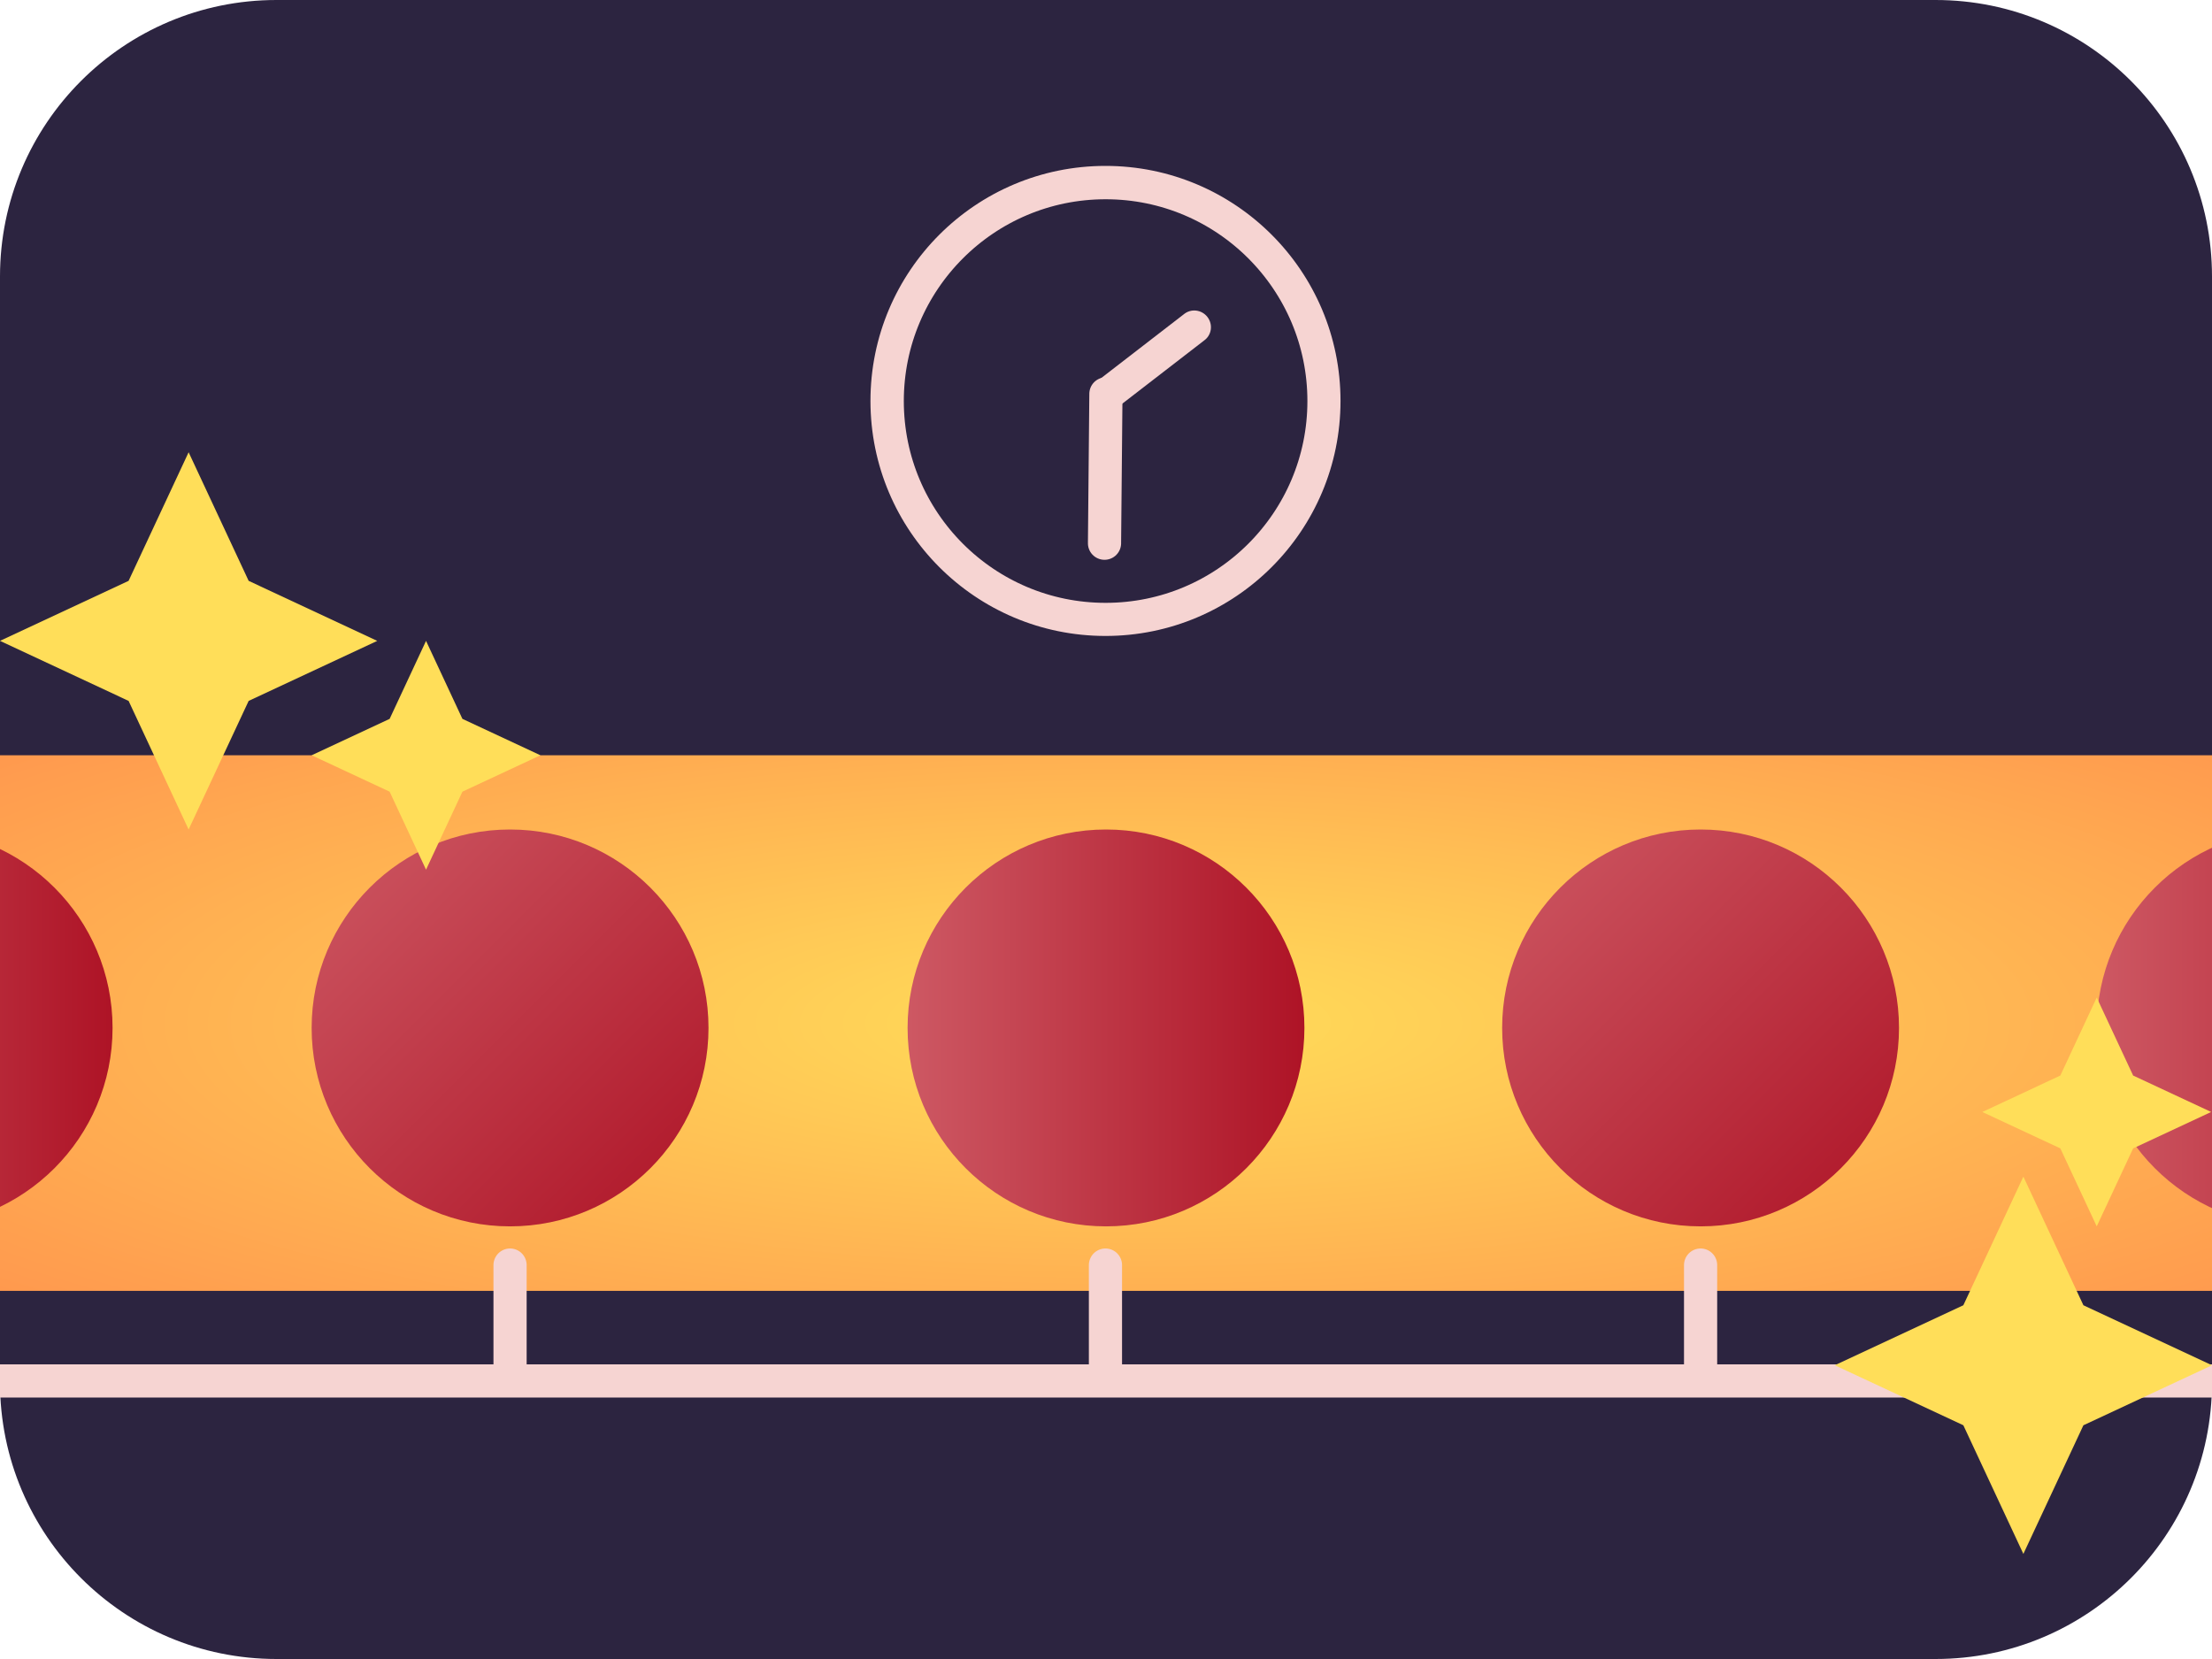 <svg xmlns="http://www.w3.org/2000/svg" xmlns:xlink="http://www.w3.org/1999/xlink" width="400" zoomAndPan="magnify" viewBox="0 0 300 225" height="300" preserveAspectRatio="xMidYMid meet" version="1.0"><defs><clipPath id="b82a5980b2"><path d="M 37.5 0 L 262.5 0 C 283.211 0 300 16.789 300 37.5 L 300 187.5 C 300 208.211 283.211 225 262.5 225 L 37.5 225 C 16.789 225 0 208.211 0 187.5 L 0 37.5 C 0 16.789 16.789 0 37.5 0 Z M 37.5 0 " clip-rule="nonzero"/></clipPath><clipPath id="eef2f838cd"><path d="M 0 102.434 L 300 102.434 L 300 175.074 L 0 175.074 Z M 0 102.434 " clip-rule="nonzero"/></clipPath><clipPath id="54e322f45d"><path d="M 321.316 102.434 C 330.637 102.434 338.191 118.695 338.191 138.754 C 338.191 158.812 330.637 175.074 321.316 175.074 L -14.449 175.074 C -23.77 175.074 -31.324 158.812 -31.324 138.754 C -31.324 118.695 -23.77 102.434 -14.449 102.434 Z M 321.316 102.434 " clip-rule="nonzero"/></clipPath><radialGradient gradientTransform="matrix(1.575, 0, 0, 0.425, -31.324, 102.433)" gradientUnits="userSpaceOnUse" r="145.157" cx="117.278" id="51c2ce5810" cy="85.536" fx="117.278" fy="85.536"><stop stop-opacity="1" stop-color="rgb(100%, 86.981%, 34.882%)" offset="0"/><stop stop-opacity="1" stop-color="rgb(100%, 86.687%, 34.834%)" offset="0.008"/><stop stop-opacity="1" stop-color="rgb(100%, 86.333%, 34.779%)" offset="0.02"/><stop stop-opacity="1" stop-color="rgb(100%, 85.979%, 34.724%)" offset="0.031"/><stop stop-opacity="1" stop-color="rgb(100%, 85.625%, 34.669%)" offset="0.043"/><stop stop-opacity="1" stop-color="rgb(100%, 85.271%, 34.615%)" offset="0.055"/><stop stop-opacity="1" stop-color="rgb(100%, 84.917%, 34.56%)" offset="0.066"/><stop stop-opacity="1" stop-color="rgb(100%, 84.563%, 34.505%)" offset="0.078"/><stop stop-opacity="1" stop-color="rgb(100%, 84.209%, 34.45%)" offset="0.09"/><stop stop-opacity="1" stop-color="rgb(100%, 83.855%, 34.395%)" offset="0.102"/><stop stop-opacity="1" stop-color="rgb(100%, 83.501%, 34.34%)" offset="0.113"/><stop stop-opacity="1" stop-color="rgb(100%, 83.147%, 34.283%)" offset="0.125"/><stop stop-opacity="1" stop-color="rgb(100%, 82.793%, 34.229%)" offset="0.137"/><stop stop-opacity="1" stop-color="rgb(100%, 82.44%, 34.174%)" offset="0.148"/><stop stop-opacity="1" stop-color="rgb(100%, 82.086%, 34.119%)" offset="0.16"/><stop stop-opacity="1" stop-color="rgb(100%, 81.732%, 34.064%)" offset="0.172"/><stop stop-opacity="1" stop-color="rgb(100%, 81.378%, 34.009%)" offset="0.184"/><stop stop-opacity="1" stop-color="rgb(100%, 81.024%, 33.954%)" offset="0.195"/><stop stop-opacity="1" stop-color="rgb(100%, 80.67%, 33.899%)" offset="0.207"/><stop stop-opacity="1" stop-color="rgb(100%, 80.316%, 33.844%)" offset="0.219"/><stop stop-opacity="1" stop-color="rgb(100%, 79.962%, 33.789%)" offset="0.23"/><stop stop-opacity="1" stop-color="rgb(100%, 79.608%, 33.733%)" offset="0.242"/><stop stop-opacity="1" stop-color="rgb(100%, 79.312%, 33.687%)" offset="0.254"/><stop stop-opacity="1" stop-color="rgb(100%, 79.077%, 33.65%)" offset="0.262"/><stop stop-opacity="1" stop-color="rgb(100%, 78.841%, 33.614%)" offset="0.27"/><stop stop-opacity="1" stop-color="rgb(100%, 78.606%, 33.577%)" offset="0.277"/><stop stop-opacity="1" stop-color="rgb(100%, 78.369%, 33.54%)" offset="0.285"/><stop stop-opacity="1" stop-color="rgb(100%, 78.133%, 33.504%)" offset="0.293"/><stop stop-opacity="1" stop-color="rgb(100%, 77.898%, 33.467%)" offset="0.301"/><stop stop-opacity="1" stop-color="rgb(100%, 77.661%, 33.43%)" offset="0.309"/><stop stop-opacity="1" stop-color="rgb(100%, 77.425%, 33.394%)" offset="0.316"/><stop stop-opacity="1" stop-color="rgb(100%, 77.19%, 33.357%)" offset="0.324"/><stop stop-opacity="1" stop-color="rgb(100%, 76.953%, 33.321%)" offset="0.332"/><stop stop-opacity="1" stop-color="rgb(100%, 76.718%, 33.284%)" offset="0.34"/><stop stop-opacity="1" stop-color="rgb(100%, 76.482%, 33.247%)" offset="0.348"/><stop stop-opacity="1" stop-color="rgb(100%, 76.245%, 33.211%)" offset="0.355"/><stop stop-opacity="1" stop-color="rgb(100%, 76.01%, 33.174%)" offset="0.363"/><stop stop-opacity="1" stop-color="rgb(100%, 75.774%, 33.136%)" offset="0.371"/><stop stop-opacity="1" stop-color="rgb(100%, 75.537%, 33.099%)" offset="0.379"/><stop stop-opacity="1" stop-color="rgb(100%, 75.302%, 33.063%)" offset="0.387"/><stop stop-opacity="1" stop-color="rgb(100%, 75.066%, 33.026%)" offset="0.395"/><stop stop-opacity="1" stop-color="rgb(100%, 74.831%, 32.99%)" offset="0.402"/><stop stop-opacity="1" stop-color="rgb(100%, 74.594%, 32.953%)" offset="0.41"/><stop stop-opacity="1" stop-color="rgb(100%, 74.358%, 32.916%)" offset="0.418"/><stop stop-opacity="1" stop-color="rgb(100%, 74.123%, 32.88%)" offset="0.426"/><stop stop-opacity="1" stop-color="rgb(100%, 73.886%, 32.843%)" offset="0.434"/><stop stop-opacity="1" stop-color="rgb(100%, 73.65%, 32.806%)" offset="0.441"/><stop stop-opacity="1" stop-color="rgb(100%, 73.415%, 32.77%)" offset="0.449"/><stop stop-opacity="1" stop-color="rgb(100%, 73.178%, 32.733%)" offset="0.457"/><stop stop-opacity="1" stop-color="rgb(100%, 72.943%, 32.697%)" offset="0.465"/><stop stop-opacity="1" stop-color="rgb(100%, 72.707%, 32.66%)" offset="0.473"/><stop stop-opacity="1" stop-color="rgb(100%, 72.47%, 32.623%)" offset="0.48"/><stop stop-opacity="1" stop-color="rgb(100%, 72.235%, 32.587%)" offset="0.488"/><stop stop-opacity="1" stop-color="rgb(100%, 71.999%, 32.549%)" offset="0.496"/><stop stop-opacity="1" stop-color="rgb(100%, 71.704%, 32.503%)" offset="0.504"/><stop stop-opacity="1" stop-color="rgb(100%, 71.35%, 32.448%)" offset="0.516"/><stop stop-opacity="1" stop-color="rgb(100%, 70.996%, 32.393%)" offset="0.527"/><stop stop-opacity="1" stop-color="rgb(100%, 70.642%, 32.338%)" offset="0.539"/><stop stop-opacity="1" stop-color="rgb(100%, 70.288%, 32.283%)" offset="0.551"/><stop stop-opacity="1" stop-color="rgb(100%, 69.934%, 32.228%)" offset="0.562"/><stop stop-opacity="1" stop-color="rgb(100%, 69.58%, 32.173%)" offset="0.574"/><stop stop-opacity="1" stop-color="rgb(100%, 69.228%, 32.118%)" offset="0.586"/><stop stop-opacity="1" stop-color="rgb(100%, 68.874%, 32.063%)" offset="0.598"/><stop stop-opacity="1" stop-color="rgb(100%, 68.52%, 32.007%)" offset="0.609"/><stop stop-opacity="1" stop-color="rgb(100%, 68.166%, 31.952%)" offset="0.621"/><stop stop-opacity="1" stop-color="rgb(100%, 67.87%, 31.906%)" offset="0.633"/><stop stop-opacity="1" stop-color="rgb(100%, 67.635%, 31.87%)" offset="0.641"/><stop stop-opacity="1" stop-color="rgb(100%, 67.398%, 31.833%)" offset="0.648"/><stop stop-opacity="1" stop-color="rgb(100%, 67.162%, 31.796%)" offset="0.656"/><stop stop-opacity="1" stop-color="rgb(100%, 66.927%, 31.76%)" offset="0.664"/><stop stop-opacity="1" stop-color="rgb(100%, 66.69%, 31.723%)" offset="0.672"/><stop stop-opacity="1" stop-color="rgb(100%, 66.454%, 31.686%)" offset="0.68"/><stop stop-opacity="1" stop-color="rgb(100%, 66.219%, 31.65%)" offset="0.688"/><stop stop-opacity="1" stop-color="rgb(100%, 65.982%, 31.613%)" offset="0.695"/><stop stop-opacity="1" stop-color="rgb(100%, 65.747%, 31.577%)" offset="0.703"/><stop stop-opacity="1" stop-color="rgb(100%, 65.511%, 31.54%)" offset="0.711"/><stop stop-opacity="1" stop-color="rgb(100%, 65.274%, 31.503%)" offset="0.719"/><stop stop-opacity="1" stop-color="rgb(100%, 65.039%, 31.467%)" offset="0.727"/><stop stop-opacity="1" stop-color="rgb(100%, 64.803%, 31.429%)" offset="0.734"/><stop stop-opacity="1" stop-color="rgb(100%, 64.566%, 31.392%)" offset="0.742"/><stop stop-opacity="1" stop-color="rgb(100%, 64.331%, 31.355%)" offset="0.75"/><stop stop-opacity="1" stop-color="rgb(100%, 64.037%, 31.31%)" offset="0.758"/><stop stop-opacity="1" stop-color="rgb(100%, 63.683%, 31.255%)" offset="0.77"/><stop stop-opacity="1" stop-color="rgb(100%, 63.329%, 31.2%)" offset="0.781"/><stop stop-opacity="1" stop-color="rgb(100%, 62.975%, 31.145%)" offset="0.793"/><stop stop-opacity="1" stop-color="rgb(100%, 62.621%, 31.09%)" offset="0.805"/><stop stop-opacity="1" stop-color="rgb(100%, 62.326%, 31.044%)" offset="0.816"/><stop stop-opacity="1" stop-color="rgb(100%, 62.09%, 31.007%)" offset="0.824"/><stop stop-opacity="1" stop-color="rgb(100%, 61.853%, 30.971%)" offset="0.832"/><stop stop-opacity="1" stop-color="rgb(100%, 61.618%, 30.934%)" offset="0.84"/><stop stop-opacity="1" stop-color="rgb(100%, 61.382%, 30.898%)" offset="0.848"/><stop stop-opacity="1" stop-color="rgb(100%, 61.145%, 30.859%)" offset="0.855"/><stop stop-opacity="1" stop-color="rgb(100%, 60.91%, 30.823%)" offset="0.863"/><stop stop-opacity="1" stop-color="rgb(100%, 60.674%, 30.786%)" offset="0.871"/><stop stop-opacity="1" stop-color="rgb(100%, 60.379%, 30.74%)" offset="0.879"/><stop stop-opacity="1" stop-color="rgb(100%, 60.025%, 30.685%)" offset="0.891"/><stop stop-opacity="1" stop-color="rgb(100%, 59.671%, 30.63%)" offset="0.902"/><stop stop-opacity="1" stop-color="rgb(100%, 59.377%, 30.585%)" offset="0.914"/><stop stop-opacity="1" stop-color="rgb(100%, 59.14%, 30.548%)" offset="0.922"/><stop stop-opacity="1" stop-color="rgb(100%, 58.904%, 30.511%)" offset="0.93"/><stop stop-opacity="1" stop-color="rgb(100%, 58.669%, 30.475%)" offset="0.938"/><stop stop-opacity="1" stop-color="rgb(100%, 58.374%, 30.429%)" offset="0.945"/><stop stop-opacity="1" stop-color="rgb(100%, 58.078%, 30.383%)" offset="0.957"/><stop stop-opacity="1" stop-color="rgb(100%, 57.843%, 30.347%)" offset="0.965"/><stop stop-opacity="1" stop-color="rgb(100%, 57.549%, 30.301%)" offset="0.973"/><stop stop-opacity="1" stop-color="rgb(100%, 57.253%, 30.254%)" offset="0.984"/><stop stop-opacity="1" stop-color="rgb(100%, 57.016%, 30.217%)" offset="0.992"/><stop stop-opacity="1" stop-color="rgb(100%, 56.898%, 30.199%)" offset="1"/></radialGradient><clipPath id="5bcd1be481"><path d="M 123.09 112.5 L 176.91 112.5 L 176.91 166.324 L 123.09 166.324 Z M 123.09 112.5 " clip-rule="nonzero"/></clipPath><clipPath id="f7d1dcacd3"><path d="M 150 112.5 C 135.137 112.5 123.09 124.551 123.09 139.41 C 123.09 154.273 135.137 166.324 150 166.324 C 164.863 166.324 176.91 154.273 176.91 139.41 C 176.91 124.551 164.863 112.5 150 112.5 Z M 150 112.5 " clip-rule="nonzero"/></clipPath><linearGradient x1="0" gradientTransform="matrix(0.21, 0, 0, 0.21, 123.088, 112.5)" y1="0" x2="256" gradientUnits="userSpaceOnUse" y2="0" id="7c72048167"><stop stop-opacity="1" stop-color="rgb(80.399%, 34.499%, 38.799%)" offset="0"/><stop stop-opacity="1" stop-color="rgb(80.351%, 34.393%, 38.705%)" offset="0.008"/><stop stop-opacity="1" stop-color="rgb(80.257%, 34.183%, 38.519%)" offset="0.016"/><stop stop-opacity="1" stop-color="rgb(80.161%, 33.972%, 38.332%)" offset="0.023"/><stop stop-opacity="1" stop-color="rgb(80.066%, 33.76%, 38.145%)" offset="0.031"/><stop stop-opacity="1" stop-color="rgb(79.97%, 33.55%, 37.959%)" offset="0.039"/><stop stop-opacity="1" stop-color="rgb(79.875%, 33.339%, 37.772%)" offset="0.047"/><stop stop-opacity="1" stop-color="rgb(79.779%, 33.128%, 37.585%)" offset="0.055"/><stop stop-opacity="1" stop-color="rgb(79.684%, 32.916%, 37.399%)" offset="0.062"/><stop stop-opacity="1" stop-color="rgb(79.588%, 32.706%, 37.212%)" offset="0.07"/><stop stop-opacity="1" stop-color="rgb(79.494%, 32.495%, 37.025%)" offset="0.078"/><stop stop-opacity="1" stop-color="rgb(79.398%, 32.285%, 36.838%)" offset="0.086"/><stop stop-opacity="1" stop-color="rgb(79.303%, 32.074%, 36.652%)" offset="0.094"/><stop stop-opacity="1" stop-color="rgb(79.207%, 31.862%, 36.465%)" offset="0.102"/><stop stop-opacity="1" stop-color="rgb(79.112%, 31.651%, 36.278%)" offset="0.109"/><stop stop-opacity="1" stop-color="rgb(79.016%, 31.441%, 36.092%)" offset="0.117"/><stop stop-opacity="1" stop-color="rgb(78.922%, 31.23%, 35.905%)" offset="0.125"/><stop stop-opacity="1" stop-color="rgb(78.827%, 31.018%, 35.718%)" offset="0.133"/><stop stop-opacity="1" stop-color="rgb(78.731%, 30.807%, 35.532%)" offset="0.141"/><stop stop-opacity="1" stop-color="rgb(78.636%, 30.597%, 35.344%)" offset="0.148"/><stop stop-opacity="1" stop-color="rgb(78.54%, 30.386%, 35.158%)" offset="0.156"/><stop stop-opacity="1" stop-color="rgb(78.445%, 30.174%, 34.972%)" offset="0.164"/><stop stop-opacity="1" stop-color="rgb(78.349%, 29.964%, 34.784%)" offset="0.172"/><stop stop-opacity="1" stop-color="rgb(78.255%, 29.753%, 34.598%)" offset="0.18"/><stop stop-opacity="1" stop-color="rgb(78.159%, 29.543%, 34.412%)" offset="0.188"/><stop stop-opacity="1" stop-color="rgb(78.064%, 29.33%, 34.224%)" offset="0.195"/><stop stop-opacity="1" stop-color="rgb(77.968%, 29.12%, 34.038%)" offset="0.203"/><stop stop-opacity="1" stop-color="rgb(77.873%, 28.909%, 33.852%)" offset="0.211"/><stop stop-opacity="1" stop-color="rgb(77.777%, 28.699%, 33.664%)" offset="0.219"/><stop stop-opacity="1" stop-color="rgb(77.682%, 28.487%, 33.478%)" offset="0.227"/><stop stop-opacity="1" stop-color="rgb(77.588%, 28.276%, 33.29%)" offset="0.234"/><stop stop-opacity="1" stop-color="rgb(77.492%, 28.065%, 33.104%)" offset="0.242"/><stop stop-opacity="1" stop-color="rgb(77.397%, 27.855%, 32.918%)" offset="0.25"/><stop stop-opacity="1" stop-color="rgb(77.301%, 27.644%, 32.73%)" offset="0.258"/><stop stop-opacity="1" stop-color="rgb(77.206%, 27.432%, 32.544%)" offset="0.266"/><stop stop-opacity="1" stop-color="rgb(77.11%, 27.222%, 32.358%)" offset="0.273"/><stop stop-opacity="1" stop-color="rgb(77.016%, 27.011%, 32.17%)" offset="0.281"/><stop stop-opacity="1" stop-color="rgb(76.92%, 26.801%, 31.984%)" offset="0.289"/><stop stop-opacity="1" stop-color="rgb(76.825%, 26.588%, 31.796%)" offset="0.297"/><stop stop-opacity="1" stop-color="rgb(76.729%, 26.378%, 31.61%)" offset="0.305"/><stop stop-opacity="1" stop-color="rgb(76.634%, 26.167%, 31.424%)" offset="0.312"/><stop stop-opacity="1" stop-color="rgb(76.538%, 25.957%, 31.236%)" offset="0.32"/><stop stop-opacity="1" stop-color="rgb(76.443%, 25.745%, 31.05%)" offset="0.328"/><stop stop-opacity="1" stop-color="rgb(76.347%, 25.534%, 30.864%)" offset="0.336"/><stop stop-opacity="1" stop-color="rgb(76.253%, 25.323%, 30.676%)" offset="0.344"/><stop stop-opacity="1" stop-color="rgb(76.158%, 25.113%, 30.49%)" offset="0.352"/><stop stop-opacity="1" stop-color="rgb(76.062%, 24.901%, 30.304%)" offset="0.359"/><stop stop-opacity="1" stop-color="rgb(75.967%, 24.69%, 30.116%)" offset="0.367"/><stop stop-opacity="1" stop-color="rgb(75.871%, 24.48%, 29.93%)" offset="0.375"/><stop stop-opacity="1" stop-color="rgb(75.777%, 24.269%, 29.742%)" offset="0.383"/><stop stop-opacity="1" stop-color="rgb(75.681%, 24.057%, 29.556%)" offset="0.391"/><stop stop-opacity="1" stop-color="rgb(75.586%, 23.846%, 29.37%)" offset="0.398"/><stop stop-opacity="1" stop-color="rgb(75.49%, 23.636%, 29.182%)" offset="0.406"/><stop stop-opacity="1" stop-color="rgb(75.395%, 23.425%, 28.996%)" offset="0.414"/><stop stop-opacity="1" stop-color="rgb(75.299%, 23.213%, 28.81%)" offset="0.422"/><stop stop-opacity="1" stop-color="rgb(75.204%, 23.003%, 28.622%)" offset="0.43"/><stop stop-opacity="1" stop-color="rgb(75.108%, 22.792%, 28.436%)" offset="0.438"/><stop stop-opacity="1" stop-color="rgb(75.014%, 22.581%, 28.249%)" offset="0.445"/><stop stop-opacity="1" stop-color="rgb(74.919%, 22.371%, 28.062%)" offset="0.453"/><stop stop-opacity="1" stop-color="rgb(74.823%, 22.159%, 27.876%)" offset="0.461"/><stop stop-opacity="1" stop-color="rgb(74.728%, 21.948%, 27.689%)" offset="0.469"/><stop stop-opacity="1" stop-color="rgb(74.632%, 21.738%, 27.502%)" offset="0.477"/><stop stop-opacity="1" stop-color="rgb(74.538%, 21.527%, 27.316%)" offset="0.484"/><stop stop-opacity="1" stop-color="rgb(74.442%, 21.315%, 27.129%)" offset="0.492"/><stop stop-opacity="1" stop-color="rgb(74.347%, 21.104%, 26.942%)" offset="0.5"/><stop stop-opacity="1" stop-color="rgb(74.251%, 20.894%, 26.756%)" offset="0.508"/><stop stop-opacity="1" stop-color="rgb(74.156%, 20.683%, 26.569%)" offset="0.516"/><stop stop-opacity="1" stop-color="rgb(74.06%, 20.471%, 26.382%)" offset="0.523"/><stop stop-opacity="1" stop-color="rgb(73.965%, 20.261%, 26.195%)" offset="0.531"/><stop stop-opacity="1" stop-color="rgb(73.869%, 20.05%, 26.009%)" offset="0.539"/><stop stop-opacity="1" stop-color="rgb(73.775%, 19.839%, 25.822%)" offset="0.547"/><stop stop-opacity="1" stop-color="rgb(73.68%, 19.627%, 25.635%)" offset="0.555"/><stop stop-opacity="1" stop-color="rgb(73.584%, 19.417%, 25.449%)" offset="0.562"/><stop stop-opacity="1" stop-color="rgb(73.489%, 19.206%, 25.262%)" offset="0.57"/><stop stop-opacity="1" stop-color="rgb(73.393%, 18.996%, 25.075%)" offset="0.578"/><stop stop-opacity="1" stop-color="rgb(73.299%, 18.784%, 24.889%)" offset="0.586"/><stop stop-opacity="1" stop-color="rgb(73.203%, 18.573%, 24.702%)" offset="0.594"/><stop stop-opacity="1" stop-color="rgb(73.108%, 18.362%, 24.515%)" offset="0.602"/><stop stop-opacity="1" stop-color="rgb(73.012%, 18.152%, 24.329%)" offset="0.609"/><stop stop-opacity="1" stop-color="rgb(72.917%, 17.94%, 24.141%)" offset="0.617"/><stop stop-opacity="1" stop-color="rgb(72.821%, 17.729%, 23.955%)" offset="0.625"/><stop stop-opacity="1" stop-color="rgb(72.726%, 17.519%, 23.769%)" offset="0.633"/><stop stop-opacity="1" stop-color="rgb(72.63%, 17.308%, 23.581%)" offset="0.641"/><stop stop-opacity="1" stop-color="rgb(72.536%, 17.097%, 23.395%)" offset="0.648"/><stop stop-opacity="1" stop-color="rgb(72.44%, 16.885%, 23.209%)" offset="0.656"/><stop stop-opacity="1" stop-color="rgb(72.345%, 16.675%, 23.021%)" offset="0.664"/><stop stop-opacity="1" stop-color="rgb(72.25%, 16.464%, 22.835%)" offset="0.672"/><stop stop-opacity="1" stop-color="rgb(72.154%, 16.254%, 22.647%)" offset="0.68"/><stop stop-opacity="1" stop-color="rgb(72.06%, 16.042%, 22.461%)" offset="0.688"/><stop stop-opacity="1" stop-color="rgb(71.964%, 15.831%, 22.275%)" offset="0.695"/><stop stop-opacity="1" stop-color="rgb(71.869%, 15.62%, 22.087%)" offset="0.703"/><stop stop-opacity="1" stop-color="rgb(71.773%, 15.41%, 21.901%)" offset="0.711"/><stop stop-opacity="1" stop-color="rgb(71.678%, 15.198%, 21.715%)" offset="0.719"/><stop stop-opacity="1" stop-color="rgb(71.582%, 14.987%, 21.527%)" offset="0.727"/><stop stop-opacity="1" stop-color="rgb(71.487%, 14.777%, 21.341%)" offset="0.734"/><stop stop-opacity="1" stop-color="rgb(71.391%, 14.566%, 21.155%)" offset="0.742"/><stop stop-opacity="1" stop-color="rgb(71.297%, 14.354%, 20.967%)" offset="0.75"/><stop stop-opacity="1" stop-color="rgb(71.201%, 14.143%, 20.781%)" offset="0.758"/><stop stop-opacity="1" stop-color="rgb(71.106%, 13.933%, 20.593%)" offset="0.766"/><stop stop-opacity="1" stop-color="rgb(71.011%, 13.722%, 20.407%)" offset="0.773"/><stop stop-opacity="1" stop-color="rgb(70.915%, 13.51%, 20.221%)" offset="0.781"/><stop stop-opacity="1" stop-color="rgb(70.821%, 13.3%, 20.033%)" offset="0.789"/><stop stop-opacity="1" stop-color="rgb(70.724%, 13.089%, 19.847%)" offset="0.797"/><stop stop-opacity="1" stop-color="rgb(70.63%, 12.878%, 19.661%)" offset="0.805"/><stop stop-opacity="1" stop-color="rgb(70.534%, 12.666%, 19.473%)" offset="0.812"/><stop stop-opacity="1" stop-color="rgb(70.439%, 12.456%, 19.287%)" offset="0.82"/><stop stop-opacity="1" stop-color="rgb(70.343%, 12.245%, 19.099%)" offset="0.828"/><stop stop-opacity="1" stop-color="rgb(70.248%, 12.035%, 18.913%)" offset="0.836"/><stop stop-opacity="1" stop-color="rgb(70.152%, 11.824%, 18.727%)" offset="0.844"/><stop stop-opacity="1" stop-color="rgb(70.058%, 11.612%, 18.539%)" offset="0.852"/><stop stop-opacity="1" stop-color="rgb(69.962%, 11.401%, 18.353%)" offset="0.859"/><stop stop-opacity="1" stop-color="rgb(69.867%, 11.191%, 18.167%)" offset="0.867"/><stop stop-opacity="1" stop-color="rgb(69.771%, 10.98%, 17.979%)" offset="0.875"/><stop stop-opacity="1" stop-color="rgb(69.676%, 10.768%, 17.793%)" offset="0.883"/><stop stop-opacity="1" stop-color="rgb(69.582%, 10.558%, 17.607%)" offset="0.891"/><stop stop-opacity="1" stop-color="rgb(69.485%, 10.347%, 17.419%)" offset="0.898"/><stop stop-opacity="1" stop-color="rgb(69.391%, 10.136%, 17.233%)" offset="0.906"/><stop stop-opacity="1" stop-color="rgb(69.295%, 9.924%, 17.046%)" offset="0.914"/><stop stop-opacity="1" stop-color="rgb(69.2%, 9.714%, 16.859%)" offset="0.922"/><stop stop-opacity="1" stop-color="rgb(69.104%, 9.503%, 16.673%)" offset="0.93"/><stop stop-opacity="1" stop-color="rgb(69.009%, 9.293%, 16.486%)" offset="0.938"/><stop stop-opacity="1" stop-color="rgb(68.913%, 9.081%, 16.299%)" offset="0.945"/><stop stop-opacity="1" stop-color="rgb(68.819%, 8.87%, 16.113%)" offset="0.953"/><stop stop-opacity="1" stop-color="rgb(68.723%, 8.659%, 15.926%)" offset="0.961"/><stop stop-opacity="1" stop-color="rgb(68.628%, 8.449%, 15.739%)" offset="0.969"/><stop stop-opacity="1" stop-color="rgb(68.532%, 8.237%, 15.552%)" offset="0.977"/><stop stop-opacity="1" stop-color="rgb(68.437%, 8.026%, 15.366%)" offset="0.984"/><stop stop-opacity="1" stop-color="rgb(68.343%, 7.816%, 15.179%)" offset="0.992"/><stop stop-opacity="1" stop-color="rgb(68.246%, 7.605%, 14.992%)" offset="1"/></linearGradient><clipPath id="0983b5c935"><path d="M 203.727 112.5 L 257.551 112.5 L 257.551 166.324 L 203.727 166.324 Z M 203.727 112.5 " clip-rule="nonzero"/></clipPath><clipPath id="1ae3d47b76"><path d="M 230.641 112.5 C 215.777 112.5 203.727 124.551 203.727 139.41 C 203.727 154.273 215.777 166.324 230.641 166.324 C 245.504 166.324 257.551 154.273 257.551 139.41 C 257.551 124.551 245.504 112.5 230.641 112.5 Z M 230.641 112.5 " clip-rule="nonzero"/></clipPath><linearGradient x1="-0" gradientTransform="matrix(0.21, 0, 0, 0.21, 203.728, 112.5)" y1="-0" x2="256" gradientUnits="userSpaceOnUse" y2="256" id="1390f09131"><stop stop-opacity="1" stop-color="rgb(80.399%, 34.499%, 38.799%)" offset="0"/><stop stop-opacity="1" stop-color="rgb(80.351%, 34.393%, 38.705%)" offset="0.008"/><stop stop-opacity="1" stop-color="rgb(80.257%, 34.183%, 38.519%)" offset="0.016"/><stop stop-opacity="1" stop-color="rgb(80.161%, 33.972%, 38.332%)" offset="0.023"/><stop stop-opacity="1" stop-color="rgb(80.066%, 33.76%, 38.145%)" offset="0.031"/><stop stop-opacity="1" stop-color="rgb(79.97%, 33.55%, 37.959%)" offset="0.039"/><stop stop-opacity="1" stop-color="rgb(79.875%, 33.339%, 37.772%)" offset="0.047"/><stop stop-opacity="1" stop-color="rgb(79.779%, 33.128%, 37.585%)" offset="0.055"/><stop stop-opacity="1" stop-color="rgb(79.684%, 32.918%, 37.399%)" offset="0.062"/><stop stop-opacity="1" stop-color="rgb(79.588%, 32.706%, 37.212%)" offset="0.07"/><stop stop-opacity="1" stop-color="rgb(79.494%, 32.495%, 37.025%)" offset="0.078"/><stop stop-opacity="1" stop-color="rgb(79.398%, 32.285%, 36.838%)" offset="0.086"/><stop stop-opacity="1" stop-color="rgb(79.303%, 32.074%, 36.652%)" offset="0.094"/><stop stop-opacity="1" stop-color="rgb(79.207%, 31.862%, 36.465%)" offset="0.102"/><stop stop-opacity="1" stop-color="rgb(79.112%, 31.651%, 36.278%)" offset="0.109"/><stop stop-opacity="1" stop-color="rgb(79.016%, 31.441%, 36.092%)" offset="0.117"/><stop stop-opacity="1" stop-color="rgb(78.922%, 31.23%, 35.905%)" offset="0.125"/><stop stop-opacity="1" stop-color="rgb(78.827%, 31.018%, 35.718%)" offset="0.133"/><stop stop-opacity="1" stop-color="rgb(78.731%, 30.807%, 35.532%)" offset="0.141"/><stop stop-opacity="1" stop-color="rgb(78.636%, 30.597%, 35.344%)" offset="0.148"/><stop stop-opacity="1" stop-color="rgb(78.54%, 30.386%, 35.158%)" offset="0.156"/><stop stop-opacity="1" stop-color="rgb(78.445%, 30.174%, 34.972%)" offset="0.164"/><stop stop-opacity="1" stop-color="rgb(78.349%, 29.964%, 34.784%)" offset="0.172"/><stop stop-opacity="1" stop-color="rgb(78.255%, 29.753%, 34.598%)" offset="0.18"/><stop stop-opacity="1" stop-color="rgb(78.159%, 29.543%, 34.412%)" offset="0.188"/><stop stop-opacity="1" stop-color="rgb(78.064%, 29.33%, 34.224%)" offset="0.195"/><stop stop-opacity="1" stop-color="rgb(77.968%, 29.12%, 34.038%)" offset="0.203"/><stop stop-opacity="1" stop-color="rgb(77.873%, 28.909%, 33.852%)" offset="0.211"/><stop stop-opacity="1" stop-color="rgb(77.777%, 28.699%, 33.664%)" offset="0.219"/><stop stop-opacity="1" stop-color="rgb(77.682%, 28.487%, 33.478%)" offset="0.227"/><stop stop-opacity="1" stop-color="rgb(77.588%, 28.276%, 33.29%)" offset="0.234"/><stop stop-opacity="1" stop-color="rgb(77.492%, 28.065%, 33.104%)" offset="0.242"/><stop stop-opacity="1" stop-color="rgb(77.397%, 27.855%, 32.918%)" offset="0.25"/><stop stop-opacity="1" stop-color="rgb(77.301%, 27.644%, 32.73%)" offset="0.258"/><stop stop-opacity="1" stop-color="rgb(77.206%, 27.432%, 32.544%)" offset="0.266"/><stop stop-opacity="1" stop-color="rgb(77.11%, 27.222%, 32.358%)" offset="0.273"/><stop stop-opacity="1" stop-color="rgb(77.016%, 27.011%, 32.17%)" offset="0.281"/><stop stop-opacity="1" stop-color="rgb(76.92%, 26.801%, 31.984%)" offset="0.289"/><stop stop-opacity="1" stop-color="rgb(76.825%, 26.588%, 31.796%)" offset="0.297"/><stop stop-opacity="1" stop-color="rgb(76.729%, 26.378%, 31.61%)" offset="0.305"/><stop stop-opacity="1" stop-color="rgb(76.634%, 26.167%, 31.424%)" offset="0.312"/><stop stop-opacity="1" stop-color="rgb(76.538%, 25.957%, 31.236%)" offset="0.32"/><stop stop-opacity="1" stop-color="rgb(76.443%, 25.745%, 31.05%)" offset="0.328"/><stop stop-opacity="1" stop-color="rgb(76.347%, 25.534%, 30.864%)" offset="0.336"/><stop stop-opacity="1" stop-color="rgb(76.253%, 25.323%, 30.676%)" offset="0.344"/><stop stop-opacity="1" stop-color="rgb(76.158%, 25.113%, 30.49%)" offset="0.352"/><stop stop-opacity="1" stop-color="rgb(76.062%, 24.901%, 30.304%)" offset="0.359"/><stop stop-opacity="1" stop-color="rgb(75.967%, 24.69%, 30.116%)" offset="0.367"/><stop stop-opacity="1" stop-color="rgb(75.871%, 24.48%, 29.93%)" offset="0.375"/><stop stop-opacity="1" stop-color="rgb(75.777%, 24.269%, 29.742%)" offset="0.383"/><stop stop-opacity="1" stop-color="rgb(75.681%, 24.057%, 29.556%)" offset="0.391"/><stop stop-opacity="1" stop-color="rgb(75.586%, 23.846%, 29.37%)" offset="0.398"/><stop stop-opacity="1" stop-color="rgb(75.49%, 23.636%, 29.182%)" offset="0.406"/><stop stop-opacity="1" stop-color="rgb(75.395%, 23.425%, 28.996%)" offset="0.414"/><stop stop-opacity="1" stop-color="rgb(75.299%, 23.213%, 28.81%)" offset="0.422"/><stop stop-opacity="1" stop-color="rgb(75.204%, 23.003%, 28.622%)" offset="0.43"/><stop stop-opacity="1" stop-color="rgb(75.108%, 22.792%, 28.436%)" offset="0.438"/><stop stop-opacity="1" stop-color="rgb(75.014%, 22.581%, 28.249%)" offset="0.445"/><stop stop-opacity="1" stop-color="rgb(74.919%, 22.371%, 28.062%)" offset="0.453"/><stop stop-opacity="1" stop-color="rgb(74.823%, 22.159%, 27.876%)" offset="0.461"/><stop stop-opacity="1" stop-color="rgb(74.728%, 21.948%, 27.689%)" offset="0.469"/><stop stop-opacity="1" stop-color="rgb(74.632%, 21.738%, 27.502%)" offset="0.477"/><stop stop-opacity="1" stop-color="rgb(74.538%, 21.527%, 27.316%)" offset="0.484"/><stop stop-opacity="1" stop-color="rgb(74.442%, 21.315%, 27.129%)" offset="0.492"/><stop stop-opacity="1" stop-color="rgb(74.347%, 21.104%, 26.942%)" offset="0.5"/><stop stop-opacity="1" stop-color="rgb(74.3%, 20.999%, 26.849%)" offset="0.5"/><stop stop-opacity="1" stop-color="rgb(74.251%, 20.894%, 26.756%)" offset="0.5"/><stop stop-opacity="1" stop-color="rgb(74.203%, 20.789%, 26.663%)" offset="0.508"/><stop stop-opacity="1" stop-color="rgb(74.156%, 20.683%, 26.569%)" offset="0.516"/><stop stop-opacity="1" stop-color="rgb(74.06%, 20.471%, 26.382%)" offset="0.523"/><stop stop-opacity="1" stop-color="rgb(73.965%, 20.261%, 26.195%)" offset="0.531"/><stop stop-opacity="1" stop-color="rgb(73.869%, 20.05%, 26.009%)" offset="0.539"/><stop stop-opacity="1" stop-color="rgb(73.775%, 19.839%, 25.822%)" offset="0.547"/><stop stop-opacity="1" stop-color="rgb(73.68%, 19.627%, 25.635%)" offset="0.555"/><stop stop-opacity="1" stop-color="rgb(73.584%, 19.417%, 25.449%)" offset="0.562"/><stop stop-opacity="1" stop-color="rgb(73.489%, 19.206%, 25.262%)" offset="0.57"/><stop stop-opacity="1" stop-color="rgb(73.393%, 18.996%, 25.075%)" offset="0.578"/><stop stop-opacity="1" stop-color="rgb(73.299%, 18.784%, 24.889%)" offset="0.586"/><stop stop-opacity="1" stop-color="rgb(73.203%, 18.573%, 24.702%)" offset="0.594"/><stop stop-opacity="1" stop-color="rgb(73.108%, 18.362%, 24.515%)" offset="0.602"/><stop stop-opacity="1" stop-color="rgb(73.012%, 18.152%, 24.329%)" offset="0.609"/><stop stop-opacity="1" stop-color="rgb(72.917%, 17.94%, 24.141%)" offset="0.617"/><stop stop-opacity="1" stop-color="rgb(72.821%, 17.729%, 23.955%)" offset="0.625"/><stop stop-opacity="1" stop-color="rgb(72.726%, 17.519%, 23.769%)" offset="0.633"/><stop stop-opacity="1" stop-color="rgb(72.63%, 17.308%, 23.581%)" offset="0.641"/><stop stop-opacity="1" stop-color="rgb(72.536%, 17.097%, 23.395%)" offset="0.648"/><stop stop-opacity="1" stop-color="rgb(72.44%, 16.885%, 23.209%)" offset="0.656"/><stop stop-opacity="1" stop-color="rgb(72.345%, 16.675%, 23.021%)" offset="0.664"/><stop stop-opacity="1" stop-color="rgb(72.25%, 16.464%, 22.835%)" offset="0.672"/><stop stop-opacity="1" stop-color="rgb(72.154%, 16.254%, 22.647%)" offset="0.68"/><stop stop-opacity="1" stop-color="rgb(72.06%, 16.042%, 22.461%)" offset="0.688"/><stop stop-opacity="1" stop-color="rgb(71.964%, 15.831%, 22.275%)" offset="0.695"/><stop stop-opacity="1" stop-color="rgb(71.869%, 15.62%, 22.087%)" offset="0.703"/><stop stop-opacity="1" stop-color="rgb(71.773%, 15.41%, 21.901%)" offset="0.711"/><stop stop-opacity="1" stop-color="rgb(71.678%, 15.198%, 21.715%)" offset="0.719"/><stop stop-opacity="1" stop-color="rgb(71.582%, 14.987%, 21.527%)" offset="0.727"/><stop stop-opacity="1" stop-color="rgb(71.487%, 14.777%, 21.341%)" offset="0.734"/><stop stop-opacity="1" stop-color="rgb(71.391%, 14.566%, 21.155%)" offset="0.742"/><stop stop-opacity="1" stop-color="rgb(71.297%, 14.354%, 20.967%)" offset="0.75"/><stop stop-opacity="1" stop-color="rgb(71.201%, 14.143%, 20.781%)" offset="0.758"/><stop stop-opacity="1" stop-color="rgb(71.106%, 13.933%, 20.593%)" offset="0.766"/><stop stop-opacity="1" stop-color="rgb(71.011%, 13.722%, 20.407%)" offset="0.773"/><stop stop-opacity="1" stop-color="rgb(70.915%, 13.51%, 20.221%)" offset="0.781"/><stop stop-opacity="1" stop-color="rgb(70.821%, 13.3%, 20.033%)" offset="0.789"/><stop stop-opacity="1" stop-color="rgb(70.724%, 13.089%, 19.847%)" offset="0.797"/><stop stop-opacity="1" stop-color="rgb(70.63%, 12.878%, 19.661%)" offset="0.805"/><stop stop-opacity="1" stop-color="rgb(70.534%, 12.666%, 19.473%)" offset="0.812"/><stop stop-opacity="1" stop-color="rgb(70.439%, 12.456%, 19.287%)" offset="0.82"/><stop stop-opacity="1" stop-color="rgb(70.343%, 12.245%, 19.099%)" offset="0.828"/><stop stop-opacity="1" stop-color="rgb(70.248%, 12.035%, 18.913%)" offset="0.836"/><stop stop-opacity="1" stop-color="rgb(70.152%, 11.824%, 18.727%)" offset="0.844"/><stop stop-opacity="1" stop-color="rgb(70.058%, 11.612%, 18.539%)" offset="0.852"/><stop stop-opacity="1" stop-color="rgb(69.962%, 11.401%, 18.353%)" offset="0.859"/><stop stop-opacity="1" stop-color="rgb(69.867%, 11.191%, 18.167%)" offset="0.867"/><stop stop-opacity="1" stop-color="rgb(69.771%, 10.98%, 17.979%)" offset="0.875"/><stop stop-opacity="1" stop-color="rgb(69.676%, 10.768%, 17.793%)" offset="0.883"/><stop stop-opacity="1" stop-color="rgb(69.582%, 10.558%, 17.607%)" offset="0.891"/><stop stop-opacity="1" stop-color="rgb(69.485%, 10.347%, 17.419%)" offset="0.898"/><stop stop-opacity="1" stop-color="rgb(69.391%, 10.136%, 17.233%)" offset="0.906"/><stop stop-opacity="1" stop-color="rgb(69.295%, 9.924%, 17.046%)" offset="0.914"/><stop stop-opacity="1" stop-color="rgb(69.2%, 9.714%, 16.859%)" offset="0.922"/><stop stop-opacity="1" stop-color="rgb(69.104%, 9.503%, 16.673%)" offset="0.93"/><stop stop-opacity="1" stop-color="rgb(69.009%, 9.293%, 16.486%)" offset="0.938"/><stop stop-opacity="1" stop-color="rgb(68.913%, 9.081%, 16.299%)" offset="0.945"/><stop stop-opacity="1" stop-color="rgb(68.819%, 8.87%, 16.113%)" offset="0.953"/><stop stop-opacity="1" stop-color="rgb(68.723%, 8.659%, 15.926%)" offset="0.961"/><stop stop-opacity="1" stop-color="rgb(68.628%, 8.449%, 15.739%)" offset="0.969"/><stop stop-opacity="1" stop-color="rgb(68.532%, 8.237%, 15.552%)" offset="0.977"/><stop stop-opacity="1" stop-color="rgb(68.437%, 8.026%, 15.366%)" offset="0.984"/><stop stop-opacity="1" stop-color="rgb(68.343%, 7.816%, 15.179%)" offset="0.992"/><stop stop-opacity="1" stop-color="rgb(68.246%, 7.605%, 14.992%)" offset="1"/></linearGradient><clipPath id="b345b34566"><path d="M 284.367 112.5 L 300 112.5 L 300 166.324 L 284.367 166.324 Z M 284.367 112.5 " clip-rule="nonzero"/></clipPath><clipPath id="a5f0218cad"><path d="M 311.281 112.5 C 296.418 112.5 284.367 124.551 284.367 139.41 C 284.367 154.273 296.418 166.324 311.281 166.324 C 326.145 166.324 338.191 154.273 338.191 139.41 C 338.191 124.551 326.145 112.5 311.281 112.5 Z M 311.281 112.5 " clip-rule="nonzero"/></clipPath><linearGradient x1="-0" gradientTransform="matrix(0.21, 0, 0, 0.21, 284.368, 112.5)" y1="0" x2="74.351" gradientUnits="userSpaceOnUse" y2="0" id="94271e26d6"><stop stop-opacity="1" stop-color="rgb(80.399%, 34.499%, 38.799%)" offset="0"/><stop stop-opacity="1" stop-color="rgb(80.344%, 34.377%, 38.69%)" offset="0.031"/><stop stop-opacity="1" stop-color="rgb(80.232%, 34.131%, 38.474%)" offset="0.062"/><stop stop-opacity="1" stop-color="rgb(80.122%, 33.887%, 38.257%)" offset="0.094"/><stop stop-opacity="1" stop-color="rgb(80.011%, 33.641%, 38.04%)" offset="0.125"/><stop stop-opacity="1" stop-color="rgb(79.901%, 33.395%, 37.823%)" offset="0.156"/><stop stop-opacity="1" stop-color="rgb(79.79%, 33.151%, 37.607%)" offset="0.188"/><stop stop-opacity="1" stop-color="rgb(79.678%, 32.906%, 37.389%)" offset="0.219"/><stop stop-opacity="1" stop-color="rgb(79.568%, 32.661%, 37.172%)" offset="0.25"/><stop stop-opacity="1" stop-color="rgb(79.457%, 32.416%, 36.955%)" offset="0.281"/><stop stop-opacity="1" stop-color="rgb(79.347%, 32.17%, 36.739%)" offset="0.312"/><stop stop-opacity="1" stop-color="rgb(79.236%, 31.926%, 36.522%)" offset="0.344"/><stop stop-opacity="1" stop-color="rgb(79.126%, 31.68%, 36.305%)" offset="0.375"/><stop stop-opacity="1" stop-color="rgb(79.015%, 31.436%, 36.087%)" offset="0.406"/><stop stop-opacity="1" stop-color="rgb(78.905%, 31.19%, 35.87%)" offset="0.438"/><stop stop-opacity="1" stop-color="rgb(78.793%, 30.945%, 35.654%)" offset="0.469"/><stop stop-opacity="1" stop-color="rgb(78.682%, 30.701%, 35.437%)" offset="0.5"/><stop stop-opacity="1" stop-color="rgb(78.572%, 30.455%, 35.22%)" offset="0.531"/><stop stop-opacity="1" stop-color="rgb(78.461%, 30.211%, 35.004%)" offset="0.562"/><stop stop-opacity="1" stop-color="rgb(78.351%, 29.965%, 34.785%)" offset="0.594"/><stop stop-opacity="1" stop-color="rgb(78.239%, 29.72%, 34.569%)" offset="0.625"/><stop stop-opacity="1" stop-color="rgb(78.13%, 29.475%, 34.352%)" offset="0.656"/><stop stop-opacity="1" stop-color="rgb(78.018%, 29.23%, 34.135%)" offset="0.688"/><stop stop-opacity="1" stop-color="rgb(77.907%, 28.986%, 33.919%)" offset="0.719"/><stop stop-opacity="1" stop-color="rgb(77.797%, 28.74%, 33.702%)" offset="0.75"/><stop stop-opacity="1" stop-color="rgb(77.686%, 28.494%, 33.484%)" offset="0.781"/><stop stop-opacity="1" stop-color="rgb(77.576%, 28.25%, 33.267%)" offset="0.812"/><stop stop-opacity="1" stop-color="rgb(77.464%, 28.004%, 33.051%)" offset="0.844"/><stop stop-opacity="1" stop-color="rgb(77.354%, 27.76%, 32.834%)" offset="0.875"/><stop stop-opacity="1" stop-color="rgb(77.243%, 27.515%, 32.617%)" offset="0.906"/><stop stop-opacity="1" stop-color="rgb(77.132%, 27.269%, 32.401%)" offset="0.938"/><stop stop-opacity="1" stop-color="rgb(77.022%, 27.025%, 32.184%)" offset="0.969"/><stop stop-opacity="1" stop-color="rgb(76.91%, 26.779%, 31.966%)" offset="1"/></linearGradient><clipPath id="ec3adf1298"><path d="M 42.266 112.5 L 96.09 112.5 L 96.09 166.324 L 42.266 166.324 Z M 42.266 112.5 " clip-rule="nonzero"/></clipPath><clipPath id="129d5a0238"><path d="M 69.176 112.5 C 54.312 112.5 42.266 124.551 42.266 139.41 C 42.266 154.273 54.312 166.324 69.176 166.324 C 84.039 166.324 96.09 154.273 96.09 139.41 C 96.09 124.551 84.039 112.5 69.176 112.5 Z M 69.176 112.5 " clip-rule="nonzero"/></clipPath><linearGradient x1="-0" gradientTransform="matrix(0.21, 0, 0, 0.21, 42.264, 112.5)" y1="-0" x2="256" gradientUnits="userSpaceOnUse" y2="256" id="68d08838bd"><stop stop-opacity="1" stop-color="rgb(80.399%, 34.499%, 38.799%)" offset="0"/><stop stop-opacity="1" stop-color="rgb(80.351%, 34.393%, 38.705%)" offset="0.008"/><stop stop-opacity="1" stop-color="rgb(80.257%, 34.183%, 38.519%)" offset="0.016"/><stop stop-opacity="1" stop-color="rgb(80.161%, 33.972%, 38.332%)" offset="0.023"/><stop stop-opacity="1" stop-color="rgb(80.066%, 33.76%, 38.145%)" offset="0.031"/><stop stop-opacity="1" stop-color="rgb(79.97%, 33.55%, 37.959%)" offset="0.039"/><stop stop-opacity="1" stop-color="rgb(79.875%, 33.339%, 37.772%)" offset="0.047"/><stop stop-opacity="1" stop-color="rgb(79.779%, 33.128%, 37.585%)" offset="0.055"/><stop stop-opacity="1" stop-color="rgb(79.684%, 32.918%, 37.399%)" offset="0.062"/><stop stop-opacity="1" stop-color="rgb(79.588%, 32.706%, 37.212%)" offset="0.07"/><stop stop-opacity="1" stop-color="rgb(79.494%, 32.495%, 37.025%)" offset="0.078"/><stop stop-opacity="1" stop-color="rgb(79.398%, 32.285%, 36.838%)" offset="0.086"/><stop stop-opacity="1" stop-color="rgb(79.303%, 32.074%, 36.652%)" offset="0.094"/><stop stop-opacity="1" stop-color="rgb(79.207%, 31.862%, 36.465%)" offset="0.102"/><stop stop-opacity="1" stop-color="rgb(79.112%, 31.651%, 36.278%)" offset="0.109"/><stop stop-opacity="1" stop-color="rgb(79.016%, 31.441%, 36.092%)" offset="0.117"/><stop stop-opacity="1" stop-color="rgb(78.922%, 31.23%, 35.905%)" offset="0.125"/><stop stop-opacity="1" stop-color="rgb(78.827%, 31.018%, 35.718%)" offset="0.133"/><stop stop-opacity="1" stop-color="rgb(78.731%, 30.807%, 35.532%)" offset="0.141"/><stop stop-opacity="1" stop-color="rgb(78.636%, 30.597%, 35.344%)" offset="0.148"/><stop stop-opacity="1" stop-color="rgb(78.54%, 30.386%, 35.158%)" offset="0.156"/><stop stop-opacity="1" stop-color="rgb(78.445%, 30.174%, 34.972%)" offset="0.164"/><stop stop-opacity="1" stop-color="rgb(78.349%, 29.964%, 34.784%)" offset="0.172"/><stop stop-opacity="1" stop-color="rgb(78.255%, 29.753%, 34.598%)" offset="0.18"/><stop stop-opacity="1" stop-color="rgb(78.159%, 29.543%, 34.412%)" offset="0.188"/><stop stop-opacity="1" stop-color="rgb(78.064%, 29.33%, 34.224%)" offset="0.195"/><stop stop-opacity="1" stop-color="rgb(77.968%, 29.12%, 34.038%)" offset="0.203"/><stop stop-opacity="1" stop-color="rgb(77.873%, 28.909%, 33.852%)" offset="0.211"/><stop stop-opacity="1" stop-color="rgb(77.777%, 28.699%, 33.664%)" offset="0.219"/><stop stop-opacity="1" stop-color="rgb(77.682%, 28.487%, 33.478%)" offset="0.227"/><stop stop-opacity="1" stop-color="rgb(77.588%, 28.276%, 33.29%)" offset="0.234"/><stop stop-opacity="1" stop-color="rgb(77.492%, 28.065%, 33.104%)" offset="0.242"/><stop stop-opacity="1" stop-color="rgb(77.397%, 27.855%, 32.918%)" offset="0.25"/><stop stop-opacity="1" stop-color="rgb(77.301%, 27.644%, 32.73%)" offset="0.258"/><stop stop-opacity="1" stop-color="rgb(77.206%, 27.432%, 32.544%)" offset="0.266"/><stop stop-opacity="1" stop-color="rgb(77.11%, 27.222%, 32.358%)" offset="0.273"/><stop stop-opacity="1" stop-color="rgb(77.016%, 27.011%, 32.17%)" offset="0.281"/><stop stop-opacity="1" stop-color="rgb(76.92%, 26.801%, 31.984%)" offset="0.289"/><stop stop-opacity="1" stop-color="rgb(76.825%, 26.588%, 31.796%)" offset="0.297"/><stop stop-opacity="1" stop-color="rgb(76.729%, 26.378%, 31.61%)" offset="0.305"/><stop stop-opacity="1" stop-color="rgb(76.634%, 26.167%, 31.424%)" offset="0.312"/><stop stop-opacity="1" stop-color="rgb(76.538%, 25.957%, 31.236%)" offset="0.32"/><stop stop-opacity="1" stop-color="rgb(76.443%, 25.745%, 31.05%)" offset="0.328"/><stop stop-opacity="1" stop-color="rgb(76.347%, 25.534%, 30.864%)" offset="0.336"/><stop stop-opacity="1" stop-color="rgb(76.253%, 25.323%, 30.676%)" offset="0.344"/><stop stop-opacity="1" stop-color="rgb(76.158%, 25.113%, 30.49%)" offset="0.352"/><stop stop-opacity="1" stop-color="rgb(76.062%, 24.901%, 30.304%)" offset="0.359"/><stop stop-opacity="1" stop-color="rgb(75.967%, 24.69%, 30.116%)" offset="0.367"/><stop stop-opacity="1" stop-color="rgb(75.871%, 24.48%, 29.93%)" offset="0.375"/><stop stop-opacity="1" stop-color="rgb(75.777%, 24.269%, 29.742%)" offset="0.383"/><stop stop-opacity="1" stop-color="rgb(75.681%, 24.057%, 29.556%)" offset="0.391"/><stop stop-opacity="1" stop-color="rgb(75.586%, 23.846%, 29.37%)" offset="0.398"/><stop stop-opacity="1" stop-color="rgb(75.49%, 23.636%, 29.182%)" offset="0.406"/><stop stop-opacity="1" stop-color="rgb(75.395%, 23.425%, 28.996%)" offset="0.414"/><stop stop-opacity="1" stop-color="rgb(75.299%, 23.213%, 28.81%)" offset="0.422"/><stop stop-opacity="1" stop-color="rgb(75.204%, 23.003%, 28.622%)" offset="0.43"/><stop stop-opacity="1" stop-color="rgb(75.108%, 22.792%, 28.436%)" offset="0.438"/><stop stop-opacity="1" stop-color="rgb(75.014%, 22.581%, 28.249%)" offset="0.445"/><stop stop-opacity="1" stop-color="rgb(74.919%, 22.371%, 28.062%)" offset="0.453"/><stop stop-opacity="1" stop-color="rgb(74.823%, 22.159%, 27.876%)" offset="0.461"/><stop stop-opacity="1" stop-color="rgb(74.728%, 21.948%, 27.689%)" offset="0.469"/><stop stop-opacity="1" stop-color="rgb(74.632%, 21.738%, 27.502%)" offset="0.477"/><stop stop-opacity="1" stop-color="rgb(74.538%, 21.527%, 27.316%)" offset="0.484"/><stop stop-opacity="1" stop-color="rgb(74.442%, 21.315%, 27.129%)" offset="0.492"/><stop stop-opacity="1" stop-color="rgb(74.347%, 21.104%, 26.942%)" offset="0.5"/><stop stop-opacity="1" stop-color="rgb(74.3%, 20.999%, 26.849%)" offset="0.5"/><stop stop-opacity="1" stop-color="rgb(74.251%, 20.894%, 26.756%)" offset="0.5"/><stop stop-opacity="1" stop-color="rgb(74.203%, 20.789%, 26.663%)" offset="0.508"/><stop stop-opacity="1" stop-color="rgb(74.156%, 20.683%, 26.569%)" offset="0.516"/><stop stop-opacity="1" stop-color="rgb(74.06%, 20.471%, 26.382%)" offset="0.523"/><stop stop-opacity="1" stop-color="rgb(73.965%, 20.261%, 26.195%)" offset="0.531"/><stop stop-opacity="1" stop-color="rgb(73.869%, 20.05%, 26.009%)" offset="0.539"/><stop stop-opacity="1" stop-color="rgb(73.775%, 19.839%, 25.822%)" offset="0.547"/><stop stop-opacity="1" stop-color="rgb(73.68%, 19.627%, 25.635%)" offset="0.555"/><stop stop-opacity="1" stop-color="rgb(73.584%, 19.417%, 25.449%)" offset="0.562"/><stop stop-opacity="1" stop-color="rgb(73.489%, 19.206%, 25.262%)" offset="0.57"/><stop stop-opacity="1" stop-color="rgb(73.393%, 18.996%, 25.075%)" offset="0.578"/><stop stop-opacity="1" stop-color="rgb(73.299%, 18.784%, 24.889%)" offset="0.586"/><stop stop-opacity="1" stop-color="rgb(73.203%, 18.573%, 24.702%)" offset="0.594"/><stop stop-opacity="1" stop-color="rgb(73.108%, 18.362%, 24.515%)" offset="0.602"/><stop stop-opacity="1" stop-color="rgb(73.012%, 18.152%, 24.329%)" offset="0.609"/><stop stop-opacity="1" stop-color="rgb(72.917%, 17.94%, 24.141%)" offset="0.617"/><stop stop-opacity="1" stop-color="rgb(72.821%, 17.729%, 23.955%)" offset="0.625"/><stop stop-opacity="1" stop-color="rgb(72.726%, 17.519%, 23.769%)" offset="0.633"/><stop stop-opacity="1" stop-color="rgb(72.63%, 17.308%, 23.581%)" offset="0.641"/><stop stop-opacity="1" stop-color="rgb(72.536%, 17.097%, 23.395%)" offset="0.648"/><stop stop-opacity="1" stop-color="rgb(72.44%, 16.885%, 23.209%)" offset="0.656"/><stop stop-opacity="1" stop-color="rgb(72.345%, 16.675%, 23.021%)" offset="0.664"/><stop stop-opacity="1" stop-color="rgb(72.25%, 16.464%, 22.835%)" offset="0.672"/><stop stop-opacity="1" stop-color="rgb(72.154%, 16.254%, 22.647%)" offset="0.68"/><stop stop-opacity="1" stop-color="rgb(72.06%, 16.042%, 22.461%)" offset="0.688"/><stop stop-opacity="1" stop-color="rgb(71.964%, 15.831%, 22.275%)" offset="0.695"/><stop stop-opacity="1" stop-color="rgb(71.869%, 15.62%, 22.087%)" offset="0.703"/><stop stop-opacity="1" stop-color="rgb(71.773%, 15.41%, 21.901%)" offset="0.711"/><stop stop-opacity="1" stop-color="rgb(71.678%, 15.198%, 21.715%)" offset="0.719"/><stop stop-opacity="1" stop-color="rgb(71.582%, 14.987%, 21.527%)" offset="0.727"/><stop stop-opacity="1" stop-color="rgb(71.487%, 14.777%, 21.341%)" offset="0.734"/><stop stop-opacity="1" stop-color="rgb(71.391%, 14.566%, 21.155%)" offset="0.742"/><stop stop-opacity="1" stop-color="rgb(71.297%, 14.354%, 20.967%)" offset="0.75"/><stop stop-opacity="1" stop-color="rgb(71.201%, 14.143%, 20.781%)" offset="0.758"/><stop stop-opacity="1" stop-color="rgb(71.106%, 13.933%, 20.593%)" offset="0.766"/><stop stop-opacity="1" stop-color="rgb(71.011%, 13.722%, 20.407%)" offset="0.773"/><stop stop-opacity="1" stop-color="rgb(70.915%, 13.51%, 20.221%)" offset="0.781"/><stop stop-opacity="1" stop-color="rgb(70.821%, 13.3%, 20.033%)" offset="0.789"/><stop stop-opacity="1" stop-color="rgb(70.724%, 13.089%, 19.847%)" offset="0.797"/><stop stop-opacity="1" stop-color="rgb(70.63%, 12.878%, 19.661%)" offset="0.805"/><stop stop-opacity="1" stop-color="rgb(70.534%, 12.666%, 19.473%)" offset="0.812"/><stop stop-opacity="1" stop-color="rgb(70.439%, 12.456%, 19.287%)" offset="0.82"/><stop stop-opacity="1" stop-color="rgb(70.343%, 12.245%, 19.099%)" offset="0.828"/><stop stop-opacity="1" stop-color="rgb(70.248%, 12.035%, 18.913%)" offset="0.836"/><stop stop-opacity="1" stop-color="rgb(70.152%, 11.824%, 18.727%)" offset="0.844"/><stop stop-opacity="1" stop-color="rgb(70.058%, 11.612%, 18.539%)" offset="0.852"/><stop stop-opacity="1" stop-color="rgb(69.962%, 11.401%, 18.353%)" offset="0.859"/><stop stop-opacity="1" stop-color="rgb(69.867%, 11.191%, 18.167%)" offset="0.867"/><stop stop-opacity="1" stop-color="rgb(69.771%, 10.98%, 17.979%)" offset="0.875"/><stop stop-opacity="1" stop-color="rgb(69.676%, 10.768%, 17.793%)" offset="0.883"/><stop stop-opacity="1" stop-color="rgb(69.582%, 10.558%, 17.607%)" offset="0.891"/><stop stop-opacity="1" stop-color="rgb(69.485%, 10.347%, 17.419%)" offset="0.898"/><stop stop-opacity="1" stop-color="rgb(69.391%, 10.136%, 17.233%)" offset="0.906"/><stop stop-opacity="1" stop-color="rgb(69.295%, 9.924%, 17.046%)" offset="0.914"/><stop stop-opacity="1" stop-color="rgb(69.2%, 9.714%, 16.859%)" offset="0.922"/><stop stop-opacity="1" stop-color="rgb(69.104%, 9.503%, 16.673%)" offset="0.93"/><stop stop-opacity="1" stop-color="rgb(69.009%, 9.293%, 16.486%)" offset="0.938"/><stop stop-opacity="1" stop-color="rgb(68.913%, 9.081%, 16.299%)" offset="0.945"/><stop stop-opacity="1" stop-color="rgb(68.819%, 8.87%, 16.113%)" offset="0.953"/><stop stop-opacity="1" stop-color="rgb(68.723%, 8.659%, 15.926%)" offset="0.961"/><stop stop-opacity="1" stop-color="rgb(68.628%, 8.449%, 15.739%)" offset="0.969"/><stop stop-opacity="1" stop-color="rgb(68.532%, 8.237%, 15.552%)" offset="0.977"/><stop stop-opacity="1" stop-color="rgb(68.437%, 8.026%, 15.366%)" offset="0.984"/><stop stop-opacity="1" stop-color="rgb(68.343%, 7.816%, 15.179%)" offset="0.992"/><stop stop-opacity="1" stop-color="rgb(68.246%, 7.605%, 14.992%)" offset="1"/></linearGradient><clipPath id="36009c27f8"><path d="M 0 112.5 L 15.266 112.5 L 15.266 166.324 L 0 166.324 Z M 0 112.5 " clip-rule="nonzero"/></clipPath><clipPath id="afc2907583"><path d="M -11.648 112.5 C -26.512 112.5 -38.559 124.551 -38.559 139.41 C -38.559 154.273 -26.512 166.324 -11.648 166.324 C 3.215 166.324 15.266 154.273 15.266 139.41 C 15.266 124.551 3.215 112.5 -11.648 112.5 Z M -11.648 112.5 " clip-rule="nonzero"/></clipPath><linearGradient x1="183.401" gradientTransform="matrix(0.21, 0, 0, 0.21, -38.56, 112.5)" y1="0" x2="256" gradientUnits="userSpaceOnUse" y2="0" id="562d6bf1cb"><stop stop-opacity="1" stop-color="rgb(71.658%, 15.157%, 21.677%)" offset="0"/><stop stop-opacity="1" stop-color="rgb(71.605%, 15.036%, 21.57%)" offset="0.031"/><stop stop-opacity="1" stop-color="rgb(71.497%, 14.796%, 21.359%)" offset="0.062"/><stop stop-opacity="1" stop-color="rgb(71.388%, 14.557%, 21.147%)" offset="0.094"/><stop stop-opacity="1" stop-color="rgb(71.28%, 14.317%, 20.935%)" offset="0.125"/><stop stop-opacity="1" stop-color="rgb(71.172%, 14.079%, 20.723%)" offset="0.156"/><stop stop-opacity="1" stop-color="rgb(71.063%, 13.84%, 20.511%)" offset="0.188"/><stop stop-opacity="1" stop-color="rgb(70.955%, 13.6%, 20.3%)" offset="0.219"/><stop stop-opacity="1" stop-color="rgb(70.848%, 13.361%, 20.088%)" offset="0.25"/><stop stop-opacity="1" stop-color="rgb(70.74%, 13.121%, 19.876%)" offset="0.281"/><stop stop-opacity="1" stop-color="rgb(70.631%, 12.883%, 19.664%)" offset="0.312"/><stop stop-opacity="1" stop-color="rgb(70.523%, 12.643%, 19.452%)" offset="0.344"/><stop stop-opacity="1" stop-color="rgb(70.415%, 12.404%, 19.241%)" offset="0.375"/><stop stop-opacity="1" stop-color="rgb(70.306%, 12.164%, 19.029%)" offset="0.406"/><stop stop-opacity="1" stop-color="rgb(70.198%, 11.925%, 18.817%)" offset="0.438"/><stop stop-opacity="1" stop-color="rgb(70.091%, 11.687%, 18.605%)" offset="0.469"/><stop stop-opacity="1" stop-color="rgb(69.983%, 11.447%, 18.393%)" offset="0.5"/><stop stop-opacity="1" stop-color="rgb(69.875%, 11.208%, 18.181%)" offset="0.531"/><stop stop-opacity="1" stop-color="rgb(69.766%, 10.968%, 17.97%)" offset="0.562"/><stop stop-opacity="1" stop-color="rgb(69.658%, 10.728%, 17.758%)" offset="0.594"/><stop stop-opacity="1" stop-color="rgb(69.55%, 10.489%, 17.546%)" offset="0.625"/><stop stop-opacity="1" stop-color="rgb(69.441%, 10.251%, 17.334%)" offset="0.656"/><stop stop-opacity="1" stop-color="rgb(69.334%, 10.011%, 17.122%)" offset="0.688"/><stop stop-opacity="1" stop-color="rgb(69.226%, 9.772%, 16.911%)" offset="0.719"/><stop stop-opacity="1" stop-color="rgb(69.118%, 9.532%, 16.699%)" offset="0.75"/><stop stop-opacity="1" stop-color="rgb(69.009%, 9.293%, 16.487%)" offset="0.781"/><stop stop-opacity="1" stop-color="rgb(68.901%, 9.055%, 16.275%)" offset="0.812"/><stop stop-opacity="1" stop-color="rgb(68.793%, 8.815%, 16.063%)" offset="0.844"/><stop stop-opacity="1" stop-color="rgb(68.684%, 8.575%, 15.852%)" offset="0.875"/><stop stop-opacity="1" stop-color="rgb(68.578%, 8.336%, 15.64%)" offset="0.906"/><stop stop-opacity="1" stop-color="rgb(68.469%, 8.096%, 15.428%)" offset="0.938"/><stop stop-opacity="1" stop-color="rgb(68.361%, 7.858%, 15.216%)" offset="0.969"/><stop stop-opacity="1" stop-color="rgb(68.253%, 7.619%, 15.004%)" offset="1"/></linearGradient><clipPath id="37742668ae"><path d="M 0 61.336 L 51.164 61.336 L 51.164 112.5 L 0 112.5 Z M 0 61.336 " clip-rule="nonzero"/></clipPath><clipPath id="4100ae9cc2"><path d="M 25.582 61.336 L 33.723 78.777 L 51.164 86.918 L 33.723 95.059 L 25.582 112.5 L 17.441 95.059 L 0 86.918 L 17.441 78.777 Z M 25.582 61.336 " clip-rule="nonzero"/></clipPath><clipPath id="7ea9b49a0d"><path d="M 42.266 86.918 L 73.293 86.918 L 73.293 117.949 L 42.266 117.949 Z M 42.266 86.918 " clip-rule="nonzero"/></clipPath><clipPath id="af3e2f4037"><path d="M 57.781 86.918 L 62.715 97.496 L 73.293 102.434 L 62.715 107.371 L 57.781 117.949 L 52.844 107.371 L 42.266 102.434 L 52.844 97.496 Z M 57.781 86.918 " clip-rule="nonzero"/></clipPath><clipPath id="5850e9d998"><path d="M 268.852 135.293 L 299.883 135.293 L 299.883 166.324 L 268.852 166.324 Z M 268.852 135.293 " clip-rule="nonzero"/></clipPath><clipPath id="c337774682"><path d="M 284.367 135.293 L 289.305 145.871 L 299.883 150.809 L 289.305 155.746 L 284.367 166.324 L 279.43 155.746 L 268.852 150.809 L 279.43 145.871 Z M 284.367 135.293 " clip-rule="nonzero"/></clipPath><clipPath id="5e7aa80872"><path d="M 118.055 22.5 L 181.805 22.5 L 181.805 86.25 L 118.055 86.25 Z M 118.055 22.5 " clip-rule="nonzero"/></clipPath><clipPath id="23f0f51c8e"><path d="M 149.93 22.5 C 132.328 22.5 118.055 36.77 118.055 54.375 C 118.055 71.98 132.328 86.25 149.93 86.25 C 167.535 86.25 181.805 71.98 181.805 54.375 C 181.805 36.77 167.535 22.5 149.93 22.5 Z M 149.93 22.5 " clip-rule="nonzero"/></clipPath><clipPath id="59e7250915"><path d="M 248.836 159.578 L 300 159.578 L 300 210.746 L 248.836 210.746 Z M 248.836 159.578 " clip-rule="nonzero"/></clipPath><clipPath id="b5eeeb1fe3"><path d="M 274.418 159.578 L 282.559 177.023 L 300 185.16 L 282.559 193.301 L 274.418 210.746 L 266.277 193.301 L 248.836 185.16 L 266.277 177.023 Z M 274.418 159.578 " clip-rule="nonzero"/></clipPath></defs><g clip-path="url(#b82a5980b2)"><rect x="-30" width="360" fill="#2c2440" y="-22.5" height="270" fill-opacity="1"/></g><g clip-path="url(#eef2f838cd)"><g clip-path="url(#54e322f45d)"><path fill="url(#51c2ce5810)" d="M 0 102.434 L 0 175.074 L 300 175.074 L 300 102.434 Z M 0 102.434 " fill-rule="nonzero"/></g></g><g clip-path="url(#5bcd1be481)"><g clip-path="url(#f7d1dcacd3)"><path fill="url(#7c72048167)" d="M 123.09 112.5 L 123.09 166.324 L 176.91 166.324 L 176.91 112.5 Z M 123.09 112.5 " fill-rule="nonzero"/></g></g><g clip-path="url(#0983b5c935)"><g clip-path="url(#1ae3d47b76)"><path fill="url(#1390f09131)" d="M 203.727 112.5 L 203.727 166.324 L 257.551 166.324 L 257.551 112.5 Z M 203.727 112.5 " fill-rule="nonzero"/></g></g><g clip-path="url(#b345b34566)"><g clip-path="url(#a5f0218cad)"><path fill="url(#94271e26d6)" d="M 284.367 112.5 L 284.367 166.324 L 300 166.324 L 300 112.5 Z M 284.367 112.5 " fill-rule="nonzero"/></g></g><g clip-path="url(#ec3adf1298)"><g clip-path="url(#129d5a0238)"><path fill="url(#68d08838bd)" d="M 42.266 112.5 L 42.266 166.324 L 96.09 166.324 L 96.09 112.5 Z M 42.266 112.5 " fill-rule="nonzero"/></g></g><g clip-path="url(#36009c27f8)"><g clip-path="url(#afc2907583)"><path fill="url(#562d6bf1cb)" d="M 0 112.5 L 0 166.324 L 15.266 166.324 L 15.266 112.5 Z M 0 112.5 " fill-rule="nonzero"/></g></g><g clip-path="url(#37742668ae)"><g clip-path="url(#4100ae9cc2)"><path fill="#ffde59" d="M 0 61.336 L 51.164 61.336 L 51.164 112.5 L 0 112.5 Z M 0 61.336 " fill-opacity="1" fill-rule="nonzero"/></g></g><g clip-path="url(#7ea9b49a0d)"><g clip-path="url(#af3e2f4037)"><path fill="#ffde59" d="M 42.266 86.918 L 73.293 86.918 L 73.293 117.949 L 42.266 117.949 Z M 42.266 86.918 " fill-opacity="1" fill-rule="nonzero"/></g></g><g clip-path="url(#5850e9d998)"><g clip-path="url(#c337774682)"><path fill="#ffde59" d="M 268.852 135.293 L 299.883 135.293 L 299.883 166.324 L 268.852 166.324 Z M 268.852 135.293 " fill-opacity="1" fill-rule="nonzero"/></g></g><g clip-path="url(#5e7aa80872)"><g clip-path="url(#23f0f51c8e)"><path stroke-linecap="butt" transform="matrix(0.754, 0, 0, 0.754, 118.056, 22.5)" fill="none" stroke-linejoin="miter" d="M 42.295 -0 C 18.938 -0 -0.002 18.935 -0.002 42.297 C -0.002 65.659 18.938 84.594 42.295 84.594 C 65.657 84.594 84.592 65.659 84.592 42.297 C 84.592 18.935 65.657 -0 42.295 -0 Z M 42.295 -0 " stroke="#f6d4d2" stroke-width="12" stroke-opacity="1" stroke-miterlimit="4"/></g></g><path stroke-linecap="round" transform="matrix(0.007, -0.747, 0.75, 0.007, 147.526, 75.902)" fill="none" stroke-linejoin="miter" d="M 3.001 3.001 L 30.135 3.002 " stroke="#f6d4d2" stroke-width="6" stroke-opacity="1" stroke-miterlimit="4"/><path stroke-linecap="round" transform="matrix(0.584, -0.451, 0.459, 0.593, 147.531, 52.679)" fill="none" stroke-linejoin="miter" d="M 3 2.998 L 22.425 2.999 " stroke="#f6d4d2" stroke-width="6" stroke-opacity="1" stroke-miterlimit="4"/><path stroke-linecap="butt" transform="matrix(0.75, 0, 0, 0.75, -15.462, 185.04)" fill="none" stroke-linejoin="miter" d="M 0.001 2.999 L 441.23 2.999 " stroke="#f6d4d2" stroke-width="6" stroke-opacity="1" stroke-miterlimit="4"/><g clip-path="url(#59e7250915)"><g clip-path="url(#b5eeeb1fe3)"><path fill="#ffde59" d="M 248.836 159.578 L 300 159.578 L 300 210.746 L 248.836 210.746 Z M 248.836 159.578 " fill-opacity="1" fill-rule="nonzero"/></g></g><path stroke-linecap="round" transform="matrix(0, 0.751, -0.75, 0, 71.426, 169.324)" fill="none" stroke-linejoin="miter" d="M 3 3 L 22.953 3 " stroke="#f6d4d2" stroke-width="6" stroke-opacity="1" stroke-miterlimit="4"/><path stroke-linecap="round" transform="matrix(0, 0.751, -0.75, 0, 152.175, 169.324)" fill="none" stroke-linejoin="miter" d="M 3 2.999 L 22.953 2.999 " stroke="#f6d4d2" stroke-width="6" stroke-opacity="1" stroke-miterlimit="4"/><path stroke-linecap="round" transform="matrix(0, 0.751, -0.75, 0, 232.89, 169.324)" fill="none" stroke-linejoin="miter" d="M 3 2.999 L 22.953 2.999 " stroke="#f6d4d2" stroke-width="6" stroke-opacity="1" stroke-miterlimit="4"/></svg>
